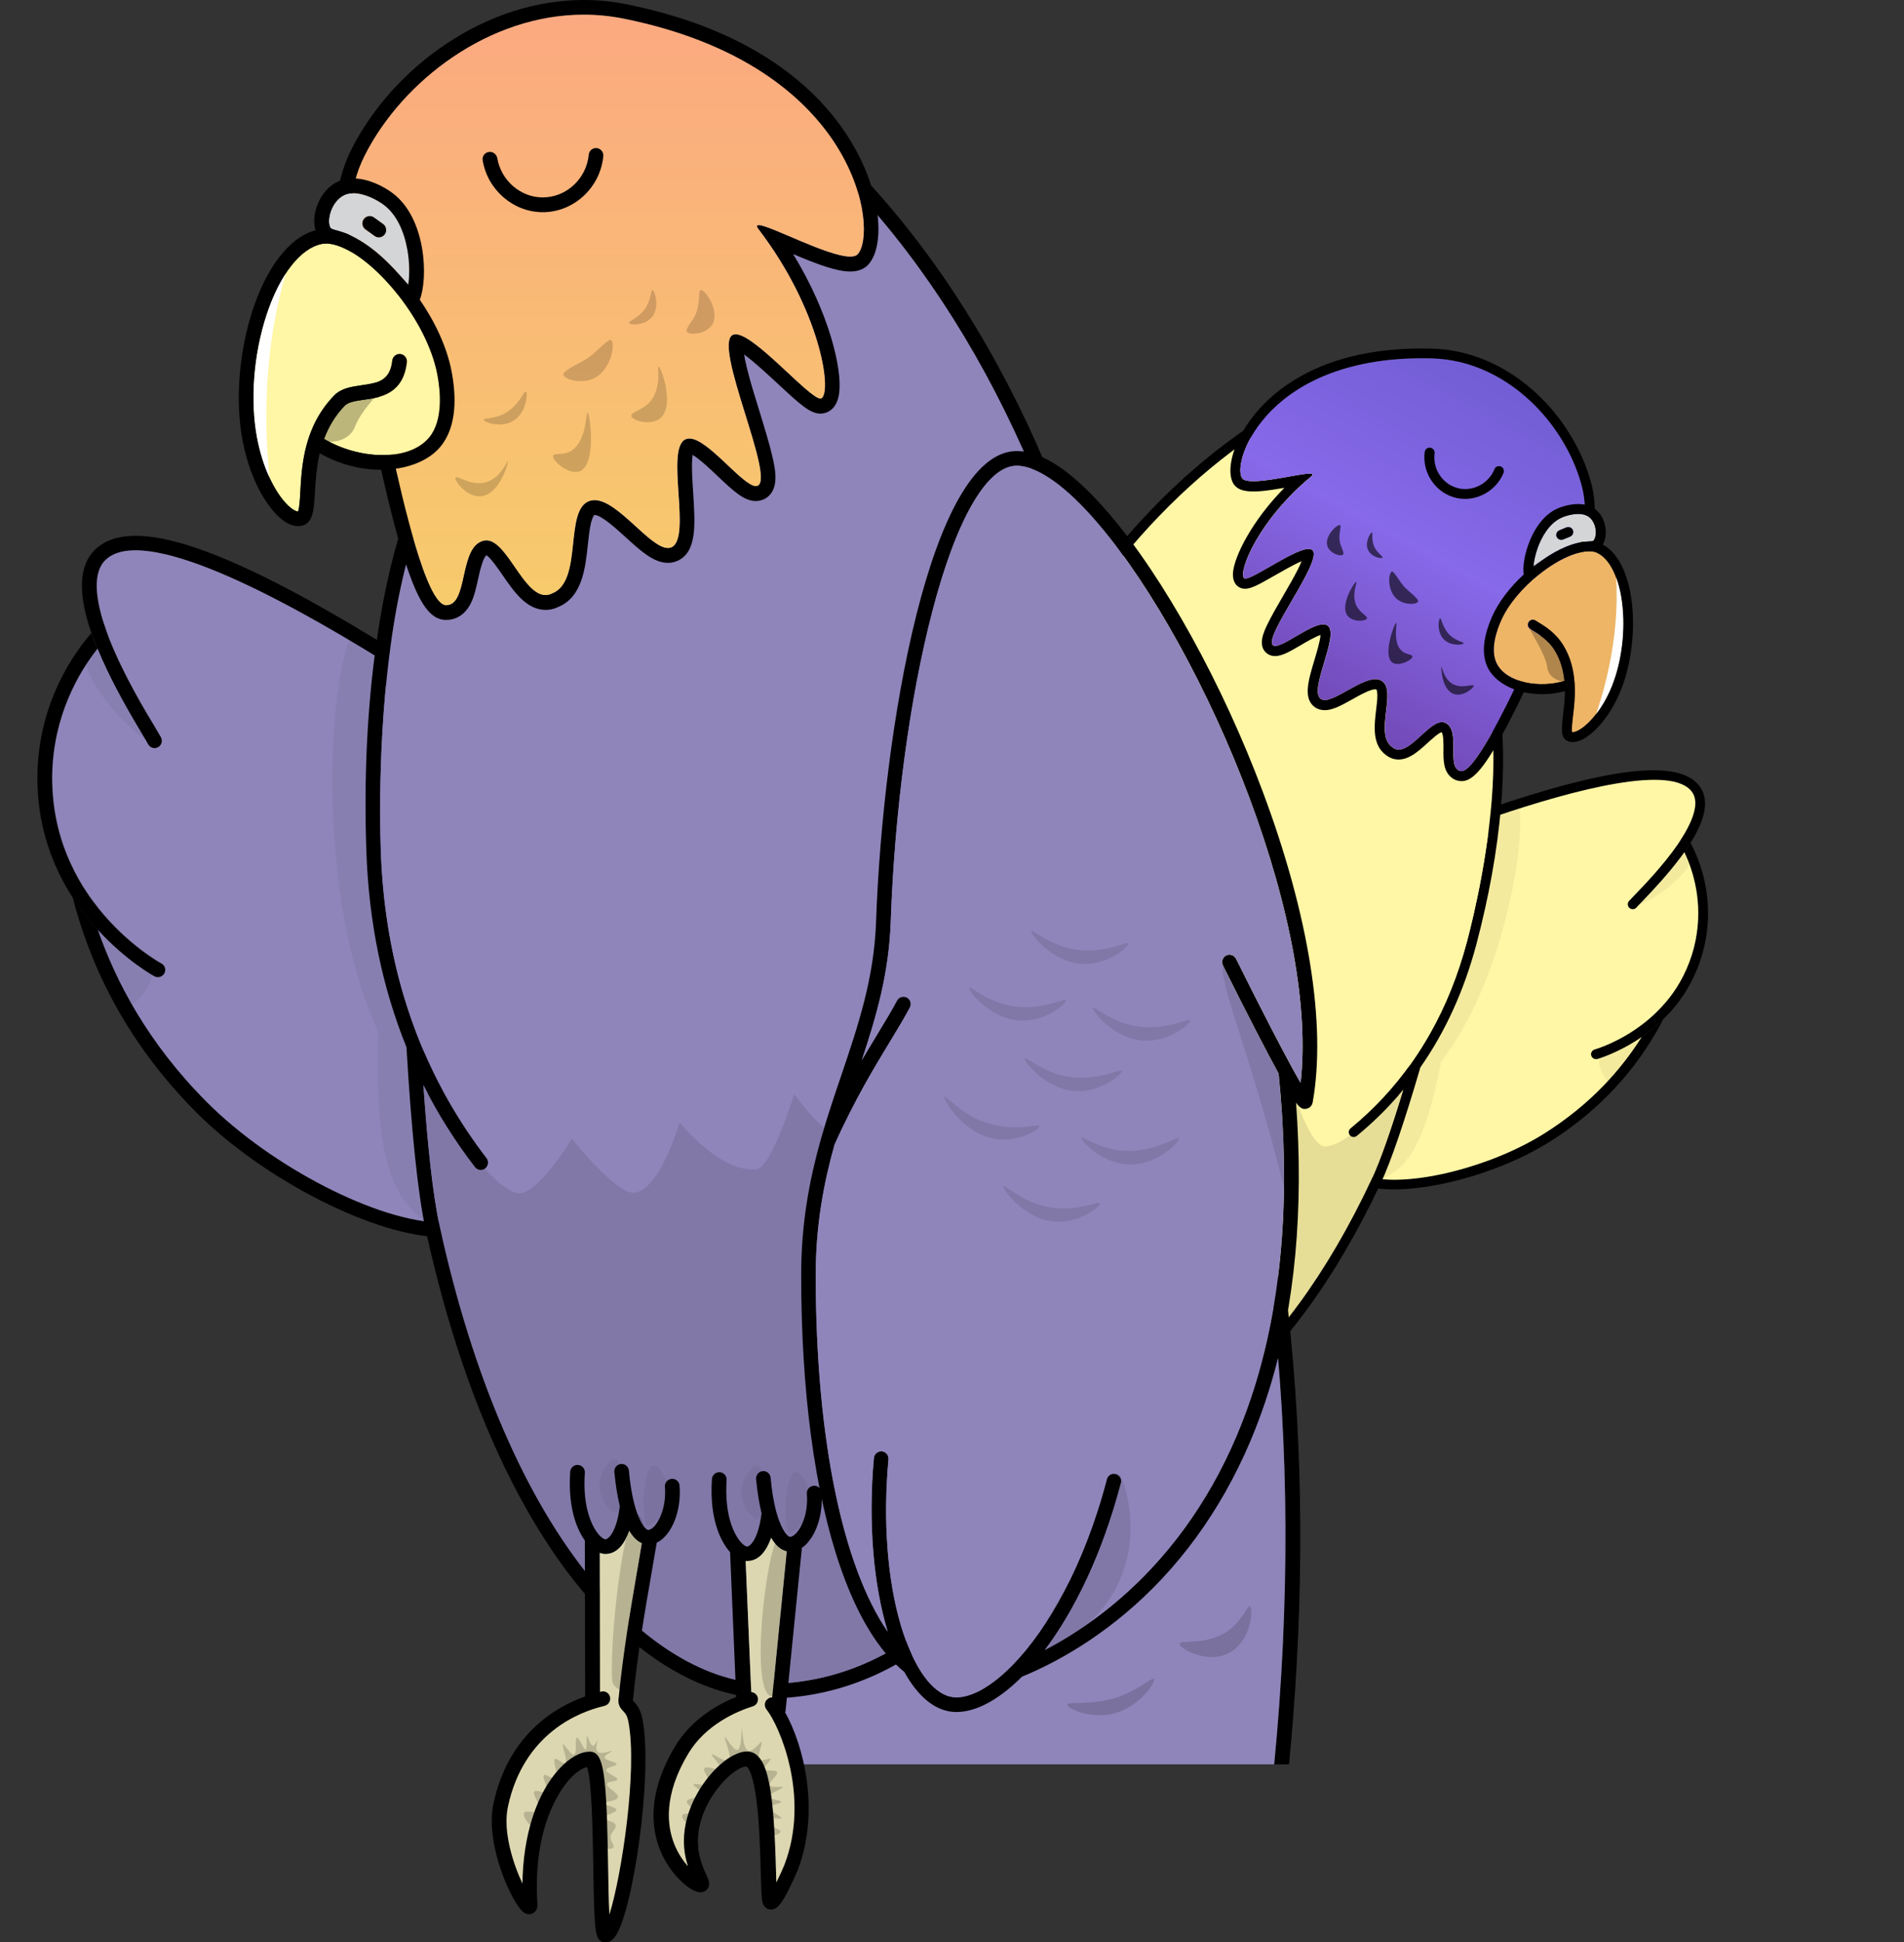<svg xmlns="http://www.w3.org/2000/svg" xml:space="preserve" version="1.0" viewBox="0 0 184.56 188.2"><rect x="0" y="0" width="184.56" height="188.2" fill="#333333" stroke="none"/><path d="M71.12 133.35c-.14.94-.27 1.88-.39 2.82l.95.22c1.34-10.44 3.69-20.53 6.93-29.62l28.43 30.8c-1.13 1.04-2.73 3.13-4.64 5.86l1.01.23c1.97-2.81 3.6-4.9 4.61-5.67l.42-.32-30.19-32.72-.27.74c-3.11 8.56-5.42 17.86-6.86 27.66z"/><path fill="#E8E8E8" d="m71.68 136.4 30.72 7.04c1.9-2.73 3.51-4.82 4.63-5.86l-28.42-30.8c-3.24 9.09-5.58 19.18-6.93 29.62z"/><path fill-rule="evenodd" d="M75.54 126.67c.17-.03.28 1.11 1.12 1.99 1.14 1.18 2.84 1.17 2.83 1.43-.01.29-2.03.93-3.28-.12-1.29-1.09-.91-3.26-.67-3.3zm7.21 7.78c1.46.87 3.06.95 3.04 1.17-.01.23-1.6.6-2.98-.06-1.68-.79-2.37-2.73-2.18-2.86.13-.09.85 1 2.12 1.75z" clip-rule="evenodd" opacity=".15"/><path d="m131.66 114.75.48.14.45.12c4.2.96 12.22-.99 17.57-4.34 5.91-3.7 9.17-8.26 11.06-11.89-.69.67-1.4 1.24-2.09 1.71-1.93 3.06-4.88 6.48-9.48 9.37-5.13 3.21-12.76 5.11-16.75 4.24l11.85-34.91c7.82-2.66 17.42-5.19 19.28-2.37.65.98.08 2.52-.73 3.92-.18.31-.37.61-.56.9-.05.08-.11.16-.16.24-1.39 2.02-3.27 3.96-4.18 4.9-.24.25-.41.43-.51.54-.18.2-.16.5.04.68.2.17.5.16.68-.04.08-.1.26-.28.48-.51 1.22-1.26 2.56-2.72 3.68-4.2.17-.22.32-.43.48-.65l.61-.91c1.28-2.03 1.9-3.98.97-5.38-1.83-2.77-8.39-2.11-20.62 2.07l-.23.08-12.32 36.29z"/><path d="M154.23 102.28c.05.18.19.31.36.34.07.02.15.02.23 0 .04-.01 2.04-.57 4.3-2.13.69-.47 1.4-1.04 2.09-1.71 1.5-1.45 2.88-3.4 3.69-5.97 1.53-4.89.1-9.03-1.03-11.14-.19.3-.39.61-.61.91.12.24.23.51.35.79.85 2.12 1.55 5.41.38 9.15-.31.97-.7 1.84-1.15 2.63-.41.72-.87 1.36-1.36 1.94-.34.41-.7.78-1.06 1.12-.33.31-.67.6-1 .87-2.43 1.93-4.81 2.6-4.85 2.61-.26.07-.41.34-.34.59z"/><path fill="#FFF6A6" d="M132.9 114.1c3.99.88 11.61-1.02 16.75-4.24 4.6-2.88 7.54-6.3 9.48-9.37-2.27 1.56-4.26 2.12-4.3 2.13-.08.02-.16.02-.23 0-.17-.04-.31-.17-.36-.34-.07-.25.08-.52.34-.59.04-.01 2.42-.68 4.85-2.61.33-.26.67-.55 1-.87.36-.34.71-.72 1.06-1.12.49-.58.95-1.22 1.36-1.94.45-.79.84-1.66 1.15-2.63 1.17-3.75.47-7.03-.38-9.15-.12-.28-.23-.55-.35-.79-.15.22-.31.43-.48.65-1.12 1.48-2.46 2.93-3.68 4.2-.22.23-.4.41-.48.51-.18.2-.48.22-.68.04-.2-.17-.22-.48-.04-.68.1-.11.27-.29.51-.54.9-.93 2.78-2.88 4.18-4.9.05-.08.11-.16.16-.24l.56-.9c.81-1.4 1.38-2.95.73-3.92-1.86-2.82-11.46-.29-19.28 2.37L132.9 114.1z"/><path fill-rule="evenodd" d="M143.31 79.14c1.92-1.19 3.68-1.81 3.87-1.18.86 2.9-1.32 16.95-7.47 24.89-1.61 8.09-3.31 10.59-6.2 11.52-.55.18-1.18-.18-1.75-.55-5.93-3.83-1.12-26.8 11.55-34.68zm20.58 3.53c.23.77-.35 1.76-1.85 3.04-1.26 1.08-3.98 2.71-3.82 1.74 1.1-1.11 3.79-4.37 4.77-5.67.27-.35.78.5.9.89zm-4.11 17.24c-.41 2.06-2.52 3.37-3.79 5.05-.71-.77-1.25-1.93-.93-3.04 1.76-.87 2.69-1.68 4.72-2.01z" clip-rule="evenodd" opacity=".05"/><path fill="none" d="m151.245 86.503 6.483-28.286 26.824 6.148-6.483 28.286z"/><path d="M95.65 74.26c6.59-15.7 16.73-28.08 28.56-34.86 1.38-.79 3.33-.6 5.5.52 3.36 1.74 6.89 5.45 9.68 10.17 2.32 3.92 5.26 10.46 6.09 19.33 0 .04.01.08.01.13.2 1.76.35 4.62 0 8.68-.36 4.19-1.16 8.66-2.38 13.27-1.19 4.48-3.01 8.47-5.43 11.93-1.53 5.23-2.87 9.18-3.86 11.26-4.38 9.3-9.67 16.48-15.29 20.76-4.73 3.61-9.56 5.06-13.63 4.13-.11-.03-.22-.05-.33-.08-8.46-2.24-14.04-10.36-15.7-22.87-.81-6.13-.64-13.21.51-20.47 1.16-7.32 3.33-14.9 6.27-21.9zm-5.32 22.07c-1.14 7.17-1.31 14.15-.51 20.19 1.61 12.1 6.93 19.94 14.99 22.07 3.85 1.01 8.51-.36 13.13-3.88 5.5-4.19 10.69-11.25 15-20.41.86-1.83 1.94-4.94 3.08-8.7-1.35 1.62-2.85 3.12-4.5 4.47-.12.1-.27.13-.41.1-.1-.02-.19-.08-.26-.16-.17-.21-.14-.51.07-.68 2.24-1.84 4.21-3.95 5.88-6.31.65-.92 1.26-1.88 1.82-2.87 1.52-2.69 2.71-5.65 3.57-8.88.64-2.4 2.35-9.46 2.55-16.36.05-1.79 0-3.57-.2-5.26 0-.05 0-.09-.01-.13l-.03-.24c-.84-8.57-3.68-14.88-5.93-18.68-2.71-4.57-6.1-8.15-9.3-9.81-.71-.37-1.38-.62-2-.77-1.02-.23-1.9-.16-2.58.22-11.64 6.68-21.64 18.9-28.15 34.4-2.91 6.92-5.06 14.42-6.21 21.69z"/><path fill="#FFF6A6" d="M90.33 96.33c-1.14 7.17-1.31 14.15-.51 20.19 1.61 12.1 6.93 19.94 14.99 22.07 3.85 1.01 8.51-.36 13.13-3.88 5.5-4.19 10.69-11.25 15-20.41.86-1.83 1.94-4.94 3.08-8.7-1.35 1.62-2.85 3.12-4.5 4.47-.12.1-.27.13-.41.1-.1-.02-.19-.08-.26-.16-.17-.21-.14-.51.07-.68 2.24-1.84 4.21-3.95 5.88-6.31.65-.92 1.26-1.88 1.82-2.87 1.52-2.69 2.71-5.65 3.57-8.88.64-2.4 2.35-9.46 2.55-16.36.05-1.79 0-3.57-.2-5.26-.01-.09-.02-.17-.03-.26v-.11c-.84-8.57-3.68-14.88-5.93-18.68-2.71-4.57-6.1-8.15-9.3-9.81-.71-.37-1.38-.62-2-.77-1.02-.23-1.9-.16-2.58.22-11.64 6.68-21.64 18.9-28.15 34.4-2.92 6.92-5.07 14.42-6.22 21.69z"/><path fill-rule="evenodd" d="M136.95 104.06c-.35-.09-5.4 6.74-8.41 7.04-1.36.14-2.8-4.27-2.8-4.27s-3.72 2.97-4.83 2.51c-1.59-.67-1.82-5.13-1.82-5.13s-3.38 2.68-5.63 1.85c-.91-.33-1.3-5.33-1.3-5.33s-3.51 3.19-5.22 2.11-1.79-14.68-5.34-4.21c-6.8 20.05-8.42 32.04-3.84 36.7 4.18 4.24 10.49 4.18 13.35 3.69 18.95-7.51 26.19-34.87 25.84-34.96z" clip-rule="evenodd" opacity=".1"/><path d="M86.61 74.62c4.14-6.26 9.45-12.18 13.86-15.44 2.9-2.14 5.2-3.04 6.85-2.66.02.01.05.01.07.02 5.41 1.38 4.47 19.55 2.06 32.02-.7 3.66-.37 6.89-.02 10.31.15 1.43.3 2.88.37 4.39v.07c.13 2.68.03 5.55-.72 8.84-1.7 7.43-4.05 13.66-6.78 18.03-1.79 2.87-3.7 4.8-5.62 5.74-1.08 1.2-2.23 1.87-3.35 1.85-.19 0-.39-.03-.58-.07-1.25-.29-2.53-1.41-3.66-3.2-2.33-1.65-5.22-4.35-7.53-8.3-2.34-4.01-3.72-8.61-4.1-13.69-.42-5.66.41-11.9 2.48-18.59-.37.31-.54.32-.74.24-.2-.08-.32-.28-.31-.5.24-5.14 2.98-11.91 7.72-19.06zm-6.67 17.97c.19-.2.42-.45.71-.77 1.18-1.32 2.94-3.4 5.23-6.17.17-.2.47-.23.68-.07.2.17.23.47.06.68-2.23 2.7-3.96 4.74-5.14 6.08-2.47 7.29-3.5 14.06-3.05 20.12.36 4.93 1.7 9.4 3.97 13.28 1.83 3.13 3.95 5.33 5.62 6.74-1.33-2.96-2.28-7-2.43-11.76-.01-.26.2-.49.47-.5.27-.01.49.2.49.47.19 5.88 1.62 10.44 3.3 13.2.56.91 1.14 1.62 1.71 2.11.48.42.96.69 1.41.79.13.03.26.05.38.05.32.01.65-.08 1-.24.57-.27 1.17-.77 1.77-1.46.5-.57.99-1.28 1.46-2.1 1.54-2.72 2.69-6.41 3.23-10.41.04-.26.28-.45.54-.41.26.04.45.28.41.54-.58 4.28-1.85 8.13-3.42 10.86 3.81-3.48 7.42-11.22 9.81-21.66.73-3.18.83-5.98.7-8.6-.64-3.16-1.41-5.47-2.03-7.32-.31-.93-.58-1.73-.79-2.51-.07-.26.08-.52.34-.59.26-.07.52.08.59.34.2.75.47 1.54.77 2.46.19.57.4 1.19.61 1.85-.29-3-.47-5.92.17-9.22 1.36-7.08 2.05-14.49 1.88-20.34-.18-6.24-1.36-10.09-3.23-10.57-.02 0-.03-.01-.05-.01-1.32-.3-3.47.58-6.06 2.5-4.33 3.2-9.55 9.02-13.63 15.2-4.31 6.49-6.93 12.63-7.48 17.44z"/><path fill="#FFF6A6" d="M79.94 92.59c.19-.2.42-.45.71-.77 1.18-1.32 2.94-3.4 5.23-6.17.17-.2.47-.23.68-.07.2.17.23.47.06.68-2.23 2.7-3.96 4.74-5.14 6.08-2.47 7.29-3.5 14.06-3.05 20.12.36 4.93 1.7 9.4 3.97 13.28 1.83 3.13 3.95 5.33 5.62 6.74-1.33-2.96-2.28-7-2.43-11.76-.01-.26.2-.49.47-.5.27-.01.49.2.49.47.19 5.88 1.62 10.44 3.3 13.2.56.91 1.14 1.62 1.71 2.11.48.42.96.69 1.41.79.13.03.26.05.38.05.32.01.65-.08 1-.24.57-.27 1.17-.77 1.77-1.46.5-.57.99-1.28 1.46-2.1 1.54-2.72 2.69-6.41 3.23-10.41.04-.26.28-.45.54-.41.26.04.45.28.41.54-.58 4.28-1.85 8.13-3.42 10.86 3.81-3.48 7.42-11.22 9.81-21.66.73-3.18.83-5.98.7-8.6-.64-3.16-1.41-5.47-2.03-7.32-.31-.93-.58-1.73-.79-2.51-.07-.26.08-.52.34-.59.26-.07.52.08.59.34.2.75.47 1.54.77 2.46.19.57.4 1.19.61 1.85-.29-3-.47-5.92.17-9.22 1.36-7.08 2.05-14.49 1.88-20.34-.18-6.24-1.36-10.09-3.23-10.57-.02 0-.03-.01-.05-.01-1.32-.3-3.47.58-6.06 2.5-4.33 3.2-9.55 9.02-13.63 15.2-4.31 6.49-6.93 12.63-7.48 17.44z"/><path fill-rule="evenodd" d="M89.42 133.67c-8.54-5.49-4.41-12.67-3.63-13.45.52 4.43 3.2 12.66 3.63 13.45zM80.9 92.69c2.26-3.22 5.02-7.81 5.68-6.87.66.94-2.68 4.91-7.35 14.19-.91.55.56-3.66 1.67-7.32zm10.83-1.28c1.42-.02 2.58-.68 2.6-.55.03.18-1.55 1.49-3.32 1.39-1.92-.11-3.17-1.83-3.08-2.02.09-.18 1.56 1.22 3.8 1.18zm4.35-3.14c-1.92-.11-3.17-1.83-3.08-2.02.09-.19 1.56 1.22 3.79 1.18 1.42-.02 2.58-.68 2.6-.55.03.17-1.55 1.48-3.31 1.39zm3.14 4.52c-1.92-.11-3.17-1.83-3.08-2.02.09-.19 1.56 1.22 3.79 1.18 1.42-.02 2.58-.68 2.6-.55.04.18-1.54 1.49-3.31 1.39zm-8.66 6.77c1.4.15 2.58-.38 2.59-.24.02.18-1.63 1.31-3.35 1.01-1.88-.33-3-2.22-2.89-2.41.1-.18 1.46 1.41 3.65 1.64zm.45 3.65c.09-.19 1.6 1.13 3.84.99 1.43-.09 2.57-.8 2.6-.67.03.17-1.52 1.55-3.3 1.54-1.93-.01-3.23-1.66-3.14-1.86zm5.02-4.02c.08-.2 1.69.91 3.95.49 1.43-.27 2.54-1.11 2.58-.98.05.17-1.43 1.71-3.22 1.92-1.97.23-3.39-1.23-3.31-1.43zm1.92-4.11c.03.18-1.55 1.49-3.32 1.39-1.92-.11-3.17-1.83-3.08-2.02.09-.19 1.56 1.22 3.79 1.18 1.43-.03 2.59-.68 2.61-.55z" clip-rule="evenodd" opacity=".1"/><path d="M120.46 41.83c1.45-2.53 6.15-8.37 18.33-8.05.94.02 1.89.14 2.82.36 3.04.7 5.89 2.39 8.24 4.89 2.14 2.29 3.72 5.12 4.44 7.98 1.1 4.37-1.13 8.91-4.22 15.19-.61 1.24-1.24 2.52-1.9 3.91-.57 1.2-1.76 3.71-2.92 5.74-1.72 3.02-2.77 4.05-3.87 3.81h-.02c-.4-.09-1.1-.4-1.34-1.47-.11-.49-.11-1.05-.1-1.6 0-.48.01-1.45-.19-1.64-.3.08-.97.7-1.34 1.03-.95.87-2.03 1.85-3.25 1.57-.27-.06-.53-.19-.76-.36-1.4-.99-1.17-2.88-.99-4.4.07-.55.13-1.07.12-1.48-.01-.41-.1-.51-.1-.51h-.01c-.43-.1-1.62.57-2.33.97-1.16.65-2.16 1.21-3.06 1-.22-.05-.42-.14-.59-.27-1.12-.85-.6-2.57 0-4.57.2-.67.55-1.82.58-2.4-.5.16-1.4.68-1.92.99-1.18.69-2.03 1.19-2.79 1.02-.21-.05-.4-.15-.56-.29-.82-.75-.23-2 .09-2.68.39-.81.95-1.79 1.55-2.82.52-.89 1.05-1.81 1.44-2.58.16-.33.28-.59.36-.79-.78.33-1.95 1.01-2.6 1.38-1.76 1.01-2.5 1.41-3.15 1.26-.23-.05-.44-.18-.59-.35-.25-.3-.35-.7-.31-1.21.14-1.55 1.8-4.96 4.98-8.19-1.73.3-3.04.47-3.91.27-.48-.11-.83-.34-1.04-.68-.59-1.03-.24-3.04.91-5.03zm-.07 4.49c.07.12.22.2.43.25 1.44.33 5.62-.82 6.31-.66.14.03.14.12-.06.28-5.07 4.2-7.05 9.17-6.49 9.83.02.02.04.03.07.04.72.16 5.14-3.14 6.37-2.85.08.02.15.05.2.1 1.04 1.02-4.76 8.38-3.84 9.21.03.03.08.05.13.06.85.19 3.76-2.33 4.95-2.06.09.02.17.06.24.11 1.17.91-1.86 6.19-.69 7.08.07.05.14.08.22.1 1.15.26 3.9-2.31 5.39-1.97.11.03.21.07.31.13 1.52.95-.78 5.19 1.04 6.44.13.1.26.17.4.2 1.43.33 3.27-2.92 4.58-2.62.05.01.1.03.14.05 1.57.71.04 4.34 1.48 4.67h.01c1.27.28 4.37-6.19 5.72-9.03 4-8.41 7.27-13.62 6.05-18.45-1.34-5.32-5.9-10.78-11.96-12.17-.85-.19-1.73-.31-2.63-.33-15.8-.41-19.39 9.95-18.37 11.59z"/><linearGradient id="a" x1="144.726" x2="126.291" y1="216.898" y2="183.15" gradientTransform="matrix(1 0 0 -1 0 252)" gradientUnits="userSpaceOnUse"><stop offset="0" style="stop-color:#715dd3"/><stop offset=".502" style="stop-color:#8769e9"/><stop offset="1" style="stop-color:#7148b5"/></linearGradient><path fill="url(#a)" d="M120.39 46.32c.07.12.22.2.44.25 1.44.33 5.62-.82 6.31-.66.14.03.14.12-.06.28-5.06 4.2-7.05 9.17-6.49 9.83.02.02.04.03.07.04.72.16 5.14-3.14 6.37-2.85.08.02.15.05.2.1 1.03 1.02-4.76 8.38-3.84 9.21.03.03.08.05.13.06.85.19 3.76-2.33 4.95-2.06.09.02.17.06.24.11 1.17.91-1.86 6.19-.69 7.08.07.05.14.08.22.1 1.15.26 3.9-2.31 5.39-1.97.11.03.21.07.31.13 1.52.95-.78 5.19 1.04 6.44.13.1.26.17.4.2 1.43.33 3.27-2.92 4.58-2.62.05.01.1.03.14.05 1.57.71.04 4.34 1.48 4.67h.01c1.27.28 4.37-6.19 5.72-9.03 4-8.41 7.27-13.62 6.05-18.45-1.34-5.32-5.9-10.78-11.96-12.17-.85-.19-1.73-.31-2.63-.33-15.81-.41-19.4 9.95-18.38 11.59z"/><path fill-rule="evenodd" d="M130.19 53.73c.14-.16-.23-.79-.31-1.17-.17-.83.19-1.59.02-1.67-.27-.13-1.6 1.11-1.21 2.08.26.67 1.28 1 1.5.76zm.47 5.98c.52.59 1.75.5 1.84.21.07-.22-.67-.55-.99-1.17-.56-1.08.07-2.33-.04-2.37-.15-.05-1.68 2.34-.81 3.33zm3.35-5.68c.06-.11-.53-.45-.81-1.07-.29-.67-.11-1.34-.21-1.36-.14-.03-.76.99-.35 1.75.35.65 1.29.82 1.37.68zm1.44 4.05c.72.57 1.89.52 2.01.2.09-.24-1.07-1.12-1.27-1.34-.56-.6-1.06-1.61-1.27-1.55-.36.1-.48 1.9.53 2.69zm-.11 2.28c-.16-.03-1.36 3.18-.36 3.85.64.42 1.97-.29 1.93-.61-.03-.19-.62-.18-.99-.49-.98-.8-.45-2.72-.58-2.75zm4.67 1.65c.7.64 1.85.47 1.87.32.02-.11-.69-.21-1.26-.71-.79-.7-.89-1.73-1.03-1.7-.15.03-.36 1.37.42 2.09zm-.28 2.61c-.07.02.02 2.28 1.24 2.64.89.27 1.95-.64 1.87-.83-.07-.17-1.15.34-2.02-.15-.89-.5-1.03-1.68-1.09-1.66z" clip-rule="evenodd" opacity=".6"/><path fill="#D4D5D7" d="M149.09 52.97c.31-.81 1.01-2.25 2.28-2.81.54-.24 1.42-.46 2.12-.3.29.07.53.2.71.39.32.34.51.9.48 1.45-.02.36-.13.61-.23.69-.05.04-.09.06-.29.07-.05 0-.1.01-.17.01-.27.01-.6.03-1 .12-1.7.4-3.06 1.36-4.05 2.07-.1.07-.2.14-.31.22v-.01c.05-.48.18-1.15.46-1.9zm3.37-1.61c-.1-.25-.38-.36-.63-.26l-.68.28c-.24.1-.36.38-.26.63.06.15.19.25.34.28.09.02.2.02.29-.02l.68-.28c.25-.1.36-.38.26-.63z"/><path fill="#EEB566" d="M145.09 64.32c.96 1.86 4.15 2.39 6.55 1.67-.09-.99-.35-2-.94-2.95-.63-1.03-1.54-1.58-2.27-2.02l-.11-.07c-.23-.14-.3-.43-.16-.66.14-.23.43-.3.66-.16l.11.07c.78.47 1.84 1.12 2.59 2.34.73 1.2 1.02 2.47 1.09 3.66.02.06.02.13.01.19.05 1.12-.07 2.17-.17 3.01-.07.59-.15 1.33-.08 1.55.07.01.19 0 .36-.06.9-.33 2.32-1.73 3.33-4.01 1.01-2.31 1.46-5.32 1.2-8.06-.26-2.71-1.19-4.68-2.49-5.26-.08-.04-.17-.07-.27-.09-.1-.02-.2-.04-.32-.04-.51-.03-1.14.09-1.86.36-.98.38-2.11 1.05-3.18 1.9-1.52 1.22-2.94 2.82-3.67 4.49-.42.99-1.05 2.84-.38 4.14z"/><path fill-rule="evenodd" d="M147.7 55.67c-1.28 1.18-2.42 2.6-3.09 4.12-.61 1.4-1.18 3.39-.37 4.96.53 1.02 1.68 1.84 3.17 2.25 1.36.37 2.86.36 4.28-.03 0 .83-.1 1.62-.18 2.31v.01c-.15 1.32-.25 2.19.43 2.51.06.03.14.06.22.08.22.05.53.05.92-.09 1.12-.41 2.75-1.97 3.87-4.52 2.17-4.93 1.76-12.71-1.59-14.5.5-.83.36-2.34-.46-3.19-.34-.36-.76-.56-1.19-.66-1.02-.23-2.15.1-2.73.35-2.52 1.12-3.51 4.95-3.28 6.4zm6.51-5.42c.32.34.51.9.48 1.45-.02.36-.13.61-.23.69-.05.04-.09.06-.29.07-.05 0-.1.01-.17.01-.27.01-.6.03-1 .12-1.7.4-3.06 1.36-4.05 2.07-.03.02-.06.04-.08.06-.07.05-.15.1-.22.16v-.01c.04-.48.17-1.15.45-1.9.31-.81 1.01-2.25 2.28-2.81.54-.24 1.42-.46 2.12-.3.3.06.53.19.71.39zm-2.57 15.73c-2.4.72-5.59.2-6.55-1.67-.67-1.3-.04-3.15.4-4.14.73-1.67 2.15-3.27 3.67-4.49h.01c1.07-.86 2.19-1.53 3.18-1.9.71-.27 1.35-.4 1.86-.36.11.01.22.02.32.04s.19.05.27.09c1.29.58 2.22 2.55 2.49 5.26.27 2.74-.18 5.76-1.2 8.06-1 2.28-2.43 3.67-3.33 4.01-.17.06-.29.07-.36.06-.08-.22.01-.96.08-1.55v-.01c.1-.84.22-1.88.16-3 .01-.06.01-.13-.01-.19-.08-1.2-.36-2.47-1.09-3.66-.75-1.23-1.81-1.87-2.59-2.34l-.11-.07c-.23-.14-.52-.07-.66.16s-.07.52.16.66l.11.07c.73.44 1.64 1 2.27 2.02.56.96.83 1.97.92 2.95zm-.41-13.68c-.14-.03-.27-.14-.34-.28-.1-.24.01-.53.26-.63l.68-.28c.25-.1.53.01.63.26.1.24-.01.52-.26.63l-.68.28c-.09.03-.2.04-.29.02z" clip-rule="evenodd"/><path fill="#FFF" d="M156.66 56.01v-.03c.29.8.51 1.76.61 2.84.27 2.74-.18 5.76-1.2 8.06-.4.91-.87 1.68-1.34 2.29.54-1.65 2.3-7 1.93-13.16z"/><path d="M149.98 64.67c-.16-1.25-1.44-3.11-1.71-3.77.02.02.04.03.06.04l.11.07c.73.44 1.64 1 2.27 2.02.58.95.84 1.96.94 2.95-.06.02-.13.04-.19.05-.55-.07-1.37-.48-1.48-1.36z" opacity=".26"/><path d="M145.44 45.19c.01 0 .03.01.04.01.24.1.36.38.26.63-.74 1.8-2.71 2.84-4.57 2.42-1.99-.45-3.34-2.41-3.07-4.46.04-.26.28-.45.54-.41.26.04.45.28.42.54-.21 1.57.82 3.06 2.33 3.4 1.42.32 2.91-.48 3.47-1.85.08-.24.34-.35.58-.28zM103.72 140.2l1.34-10.67c-.11-.11-.2-.24-.29-.4-.49-.86-.55-2.2-.17-3.41.08-.25.35-.4.6-.31.25.08.39.35.31.6-.2.63-.24 1.24-.18 1.74.04.37.14.69.27.91.11.19.24.32.36.34.02.01.07 0 .13-.03.03-.01.06-.03.1-.06.17-.12.42-.36.72-.83.09-.14.18-.3.28-.49.03-.06.07-.13.1-.19.24-.48.5-1.1.77-1.9.08-.25.35-.39.61-.31.25.08.39.35.31.61-.27.81-.55 1.5-.85 2.09-.02.16-.03.3-.03.44-.02.41 0 .73.03.99.1.64.33.88.44.9.04 0 .1-.01.17-.03.3-.11.85-.54 1.32-1.44.32-.6.61-1.41.78-2.48.04-.26.29-.44.55-.4.26.04.44.29.4.55-.46 2.87-1.68 4.02-2.23 4.39l-2.51 9.14c1.11.77 2.54 2.1 3.18 4.05.63 1.91.72 3.64.26 5.13-.44 1.44-1.28 2.36-1.92 2.88-.62.51-1.73 1.15-2.26.85-.14-.08-.24-.21-.27-.37-.06-.29.11-.51.34-.81.29-.38.79-1.02 1.01-1.98.4-1.73-.29-3.53-1-4.55-.42-.6-.82-.91-1.02-.93 0 0-.45.09-1.22 2.23-.48 1.36-.92 3.04-1.24 4.27-.29 1.11-.43 1.66-.55 1.91-.15.31-.42.38-.62.35-.01 0-.03-.01-.04-.01-.36-.08-.57-.48-.84-1.56-.15-.62-.27-1.24-.28-1.32-.6-4.18 1.48-8.1 3.12-9.89.01.01.02 0 .02 0zm-2.17 9.77c.03.23.14.76.26 1.25.06-.23.12-.47.19-.72 1.28-4.93 2.17-7.39 3.51-7.21.73.1 1.37.88 1.69 1.34.82 1.18 1.61 3.28 1.14 5.31-.14.62-.38 1.14-.62 1.54.38-.27.81-.66 1.18-1.19.74-1.07 1.42-2.97.43-5.98-.69-2.08-2.45-3.38-3.44-3.96-.23-.13-.3-.43-.17-.66.1-.17.29-.26.48-.23l2.27-8.28c-.04 0-.07-.01-.11-.02h-.01c-.78-.19-1.08-1.01-1.18-1.83-.4.42-.8.64-1.2.63l-1.2 9.52c.11.02.2.08.28.17.17.21.13.51-.08.68-1.1.88-4.09 4.96-3.42 9.64zM114.42 131.32c-.18-.14-.33-.33-.47-.56-.49-.86-.55-2.2-.17-3.41.08-.25.35-.4.6-.31.25.08.39.35.31.6-.22.68-.24 1.34-.16 1.86.05.32.14.59.25.79.11.19.24.32.36.35.04.01.14-.02.29-.13.08-.06.17-.14.27-.25.17-.19.36-.46.58-.84.03-.06.06-.11.1-.18.03-.06.07-.13.1-.19.24-.48.5-1.11.77-1.9.08-.25.36-.39.61-.31.25.08.39.36.31.61-.27.81-.55 1.51-.85 2.09-.01.05-.01.1-.01.15-.03.39-.04.72-.02.99.06.87.34 1.17.47 1.2.08.01.24-.04.43-.17.33-.22.78-.68 1.16-1.48.28-.58.53-1.33.69-2.3.04-.26.29-.44.55-.4.26.04.44.29.4.55-.39 2.43-1.33 3.62-1.94 4.16l-2.29 9.93c1.76 1.11 4.36 3.55 4.3 8.17-.04 2.72-2.66 6.1-3.5 6.48-.33.15-.56-.02-.62-.07-.1-.09-.26-.3-.15-.67 1.46-4.93.15-7.72-.28-8.46-.32-.55-.65-.85-.9-.98-.5.74-1.35 4.21-1.88 6.34-.28 1.14-.55 2.22-.77 3-.28.99-.49 1.7-1.08 1.56-.15-.03-.36-.14-.52-.45-.84-1.67-.11-10.93 1.39-14.31.28-.64.62-.87.83-1 .02-.01.04-.03.06-.04.38-3.04.53-5.71.67-8.29.03-.71.07-1.41.11-2.13zm.84 2.16c-.14 2.61-.29 5.31-.68 8.39-.05.4-.31.57-.48.69-.15.1-.31.21-.49.6-1.29 2.92-1.82 9.94-1.6 12.56.23-.82.52-1.98.76-2.99 1.45-5.87 1.93-7.32 2.86-7.1.6.14 1.19.67 1.67 1.49 1.13 1.92 1.38 4.8.71 7.89.88-1.11 2.03-3.02 2.05-4.69.06-4.93-3.22-7.09-4.63-7.79-.05-.03-.09-.04-.1-.06-.23-.13-.31-.43-.17-.66.13-.23.42-.31.65-.17.01 0 .03.01.05.02l2.04-8.85c-.13.02-.26.02-.38-.01h-.01c-.78-.19-1.08-1.01-1.18-1.83-.33.35-.66.55-.98.61-.02.65-.05 1.28-.09 1.9z"/><path fill="#DCD7B0" d="M116.35 130.97c.1.82.4 1.64 1.18 1.83h.01c.12.03.24.03.38.01l-2.04 8.85c-.02-.01-.04-.02-.05-.02-.23-.13-.52-.06-.65.17-.14.23-.05.52.17.66.02.01.05.03.1.06 1.41.7 4.69 2.86 4.63 7.79-.02 1.67-1.17 3.58-2.05 4.69.66-3.09.42-5.96-.71-7.89-.48-.82-1.08-1.35-1.67-1.49-.93-.21-1.42 1.23-2.86 7.1-.25 1.01-.53 2.17-.76 2.99-.22-2.62.31-9.64 1.6-12.56.17-.39.33-.49.49-.6.17-.11.43-.28.48-.69.39-3.09.54-5.78.68-8.39.03-.62.07-1.26.11-1.9.31-.06.64-.26.96-.61zM104.97 140.34c.21-.17.24-.47.08-.67-.07-.09-.17-.15-.28-.17l1.2-9.52c.4.01.8-.21 1.2-.63.1.82.4 1.64 1.18 1.83h.01c.04.01.07.01.11.02l-2.27 8.28c-.19-.03-.38.06-.48.23-.13.23-.06.52.17.66.99.58 2.76 1.88 3.44 3.96.99 3.01.31 4.92-.43 5.98-.37.53-.8.92-1.18 1.19.24-.4.48-.92.62-1.54.47-2.03-.32-4.13-1.14-5.31-.32-.46-.96-1.24-1.69-1.34-1.34-.18-2.23 2.28-3.51 7.21-.06.24-.13.49-.19.72-.12-.49-.23-1.03-.26-1.25-.67-4.7 2.32-8.78 3.42-9.65z"/><path fill-rule="evenodd" d="M109.06 124.95c.35-.02.76.81.73 1.55-.04 1.16-1.16 1.99-1.5 1.82-.54-.27.12-3.33.77-3.37zm-3.4.45c2.07-2.46.94 3.13.47 3.31-.22.08-.66-.51-.86-.99-.44-1.08.2-2.1.39-2.32zm12.59 1.21c.35-.02.76.81.73 1.55-.04 1.16-1.16 1.99-1.5 1.82-.55-.26.11-3.33.77-3.37zm-2.94 3.76c-.22.08-.66-.51-.86-.99-.45-1.09.2-2.1.38-2.32 2.08-2.46.95 3.14.48 3.31z" clip-rule="evenodd" opacity=".05"/><path fill-rule="evenodd" d="M103.65 145.12c.14-.19-.42-.77-.27-.95.13-.16.72.16.84 0s-.3-.66-.22-.74c.08-.07.49.32.69.21.09-.05.11-.18.11-.27.02-.3-.05-.86.01-.89.08-.03.38.77.71.76.42-.02.7-1.32.74-1.31.04.01-.31 1.28-.03 1.42.25.13.91-.67.98-.61.08.06-.79 1.12-.57 1.4.19.23 1.11-.22 1.16-.13.05.1-.85.61-.78.81.07.18.94-.04 1.04.19.1.22-.61.66-.51.92.1.26.95.15.97.27.02.12-.71.29-.71.53 0 .25.88.38.89.65 0 .24-.7.4-.68.58.02.18.7.15.75.37.04.19-.4.57-.7.48-.27-.08-.46-.86-.59-2.15-.02-.22-.08-.62-.22-.99-.18-.49-.46-.64-.63-1.13-.14-.4-.14-.72-.43-.93-.09-.07-.27-.14-.5-.16-.29-.03-.48.02-.62.1-.22.13-.27.31-.42.54-.18.29-.38.37-.55.66-.18.3-.25.62-.29.82-.06.28-.13.52-.18.79-.08.39-.14.71-.3 1.11-.22.53-.44.78-.62.79-.24.02-.5-.24-.46-.35.03-.09.3-.07.49-.18.17-.11.34-.3.29-.42-.07-.19-.62-.15-.64-.24-.01-.12.84-.25.85-.5.01-.22-.64-.43-.62-.54.03-.12.8.03.87-.15.08-.2-.8-.71-.75-.81.07-.09.76.23.9.05zm1.08-5.67c.3-2.09.78-7.33.93-10 .39-.35.9-.4 1.04-.34.63.9-.38 10.71-1.97 10.34zm10.54 1.27c-.15.53-.85.61-.89.44-.31-1.47.79-10.05 1.04-10.54 1.86-3.75.79 6.83-.15 10.1zm-1.2 6.7c-.01-.19-.6-.28-.59-.43.01-.17.82-.23.84-.45.02-.19-.6-.39-.57-.52.03-.14.78-.04.85-.25.06-.18-.4-.49-.37-.53.03-.04.66.44.93.26.22-.15.12-.7.16-.7.03 0 .07.36.21.39.18.04.45-.55.51-.52.07.03-.21.8-.1.86.12.06.6-.69.73-.62.14.07-.25 1-.06 1.12.18.11.77-.56.85-.49.09.07-.59 1.02-.42 1.18.12.12.6-.25.72-.13.16.16-.51.99-.32 1.2.14.16.69-.15.79-.01.12.16-.52.76-.38 1 .12.19.65 0 .75.17.13.23-.69.82-.56 1.15.12.28.82.12.9.35.1.27-.71.97-1.07.79-.23-.11-.16-.6-.24-1.33-.05-.49-.14-.95-.25-1.29-.15-.45-.37-.68-.48-1.14-.08-.32-.12-.65-.31-1.01-.12-.23-.27-.43-.51-.56-.18-.1-.43-.17-.67-.1-.28.08-.44.33-.58.61-.28.56-.46 1.29-.48 1.46-.05.39-.07.76-.12 1.15-.04.35-.21.96-.34 1.5-.1.38-.22.83-.57.95-.24.09-.56.01-.61-.14-.05-.16.29-.32.34-.61.06-.33-.27-.61-.16-.82.14-.27.81-.14.86-.3.05-.18-.73-.51-.68-.7.05-.18.82-.12.85-.25.02-.13-.76-.31-.76-.57.01-.26.92-.43.91-.67z" clip-rule="evenodd" opacity=".17"/><path d="M125.32 166.75c-.11 1.4-.24 2.81-.37 4.21h-1.44c1.51-15.53 1.46-30.89-.2-45.1l-51.09 35.1c1.28 1.87 2.9 5.43 4.74 10h-1.54c-1.91-4.72-3.57-8.27-4.76-9.71l-.5-.6 54.26-37.29.14 1.16c1.68 13.38 1.93 27.59.76 42.23z"/><path fill="#8F85BA" d="M123.51 170.96H76.96c-1.84-4.57-3.46-8.13-4.74-10l51.09-35.1c1.66 14.21 1.71 29.57.2 45.1z"/><path fill-rule="evenodd" d="M121.16 155.63c-.24-.1-.77 1.51-2.27 2.5-2.03 1.33-4.47.75-4.54 1.14-.08.43 2.62 2.02 4.77.91 2.22-1.15 2.38-4.41 2.04-4.55zm-12.94 8.86c-2.39.77-4.72.37-4.77.68-.06.34 2.1 1.39 4.32.91 2.67-.58 4.31-3.16 4.09-3.4-.17-.19-1.56 1.13-3.64 1.81z" clip-rule="evenodd" opacity=".15"/><path d="m44.31 119.81-.73.05c-.22.02-.45.02-.69.02-6.36 0-17.26-5.48-23.86-12.09-7.29-7.31-10.48-14.98-11.99-20.85.77 1.2 1.61 2.26 2.45 3.17 1.77 5.07 4.88 10.99 10.55 16.67 6.33 6.35 16.68 11.62 22.71 11.68L37.2 64.08c-10.38-6.43-23.36-13.27-26.98-9.82-1.25 1.2-.95 3.62-.25 5.91.15.51.33 1 .51 1.48l.15.39c1.34 3.38 3.4 6.81 4.4 8.46.26.44.45.75.56.95.19.35.06.78-.29.97-.35.19-.77.06-.96-.29-.09-.17-.28-.49-.52-.89-1.34-2.23-2.79-4.78-3.91-7.28-.17-.37-.32-.74-.47-1.1l-.58-1.52c-1.16-3.36-1.42-6.38.38-8.1 3.55-3.4 12.77-.28 29 9.82l.3.18 5.77 56.57z"/><path d="M15.93 94.32c-.13.24-.37.38-.63.38-.11 0-.23-.03-.33-.08-.05-.03-2.74-1.5-5.49-4.5-.83-.91-1.67-1.97-2.45-3.17-1.67-2.6-3.03-5.87-3.34-9.84-.58-7.57 2.83-13.08 5.16-15.76.17.5.37 1.01.58 1.52-.25.31-.5.65-.76 1.03-1.92 2.78-4.01 7.3-3.57 13.11.12 1.5.39 2.89.78 4.18.35 1.17.81 2.26 1.32 3.26.36.7.74 1.36 1.15 1.97.37.56.76 1.09 1.15 1.58 2.87 3.6 6.07 5.35 6.12 5.37.37.17.5.6.31.95z"/><path fill="#8F85BA" d="M42.75 118.46c-6.03-.06-16.38-5.33-22.71-11.68-5.67-5.69-8.78-11.61-10.55-16.67 2.75 3.01 5.44 4.48 5.49 4.5.11.06.22.08.33.08.25 0 .5-.14.63-.38.18-.35.05-.78-.29-.96-.06-.03-3.26-1.78-6.12-5.37-.39-.49-.78-1.02-1.15-1.58-.41-.61-.79-1.27-1.15-1.97-.51-1-.97-2.09-1.32-3.26-.39-1.29-.67-2.68-.78-4.18-.45-5.8 1.64-10.32 3.57-13.11.26-.37.52-.72.76-1.03.15.36.31.73.47 1.1 1.12 2.5 2.57 5.05 3.91 7.28.24.41.44.72.52.89.19.35.62.47.96.29.35-.19.47-.62.29-.97-.11-.19-.3-.51-.56-.95-.99-1.65-3.05-5.08-4.4-8.46l-.15-.39-.51-1.48c-.7-2.29-1.01-4.72.25-5.91 3.61-3.45 16.6 3.38 26.98 9.82l5.53 54.39z"/><path fill-rule="evenodd" d="M39.29 64.49c-2.37-2.36-4.7-3.84-5.18-2.98-2.19 3.91-3.69 24.93 2.54 38.45-.35 12.22 1.27 16.41 5.12 18.71.73.43 1.76.13 2.7-.21 9.8-3.6 10.46-38.39-5.18-53.97zM8.5 62.77c-.59 1.03-.07 2.66 1.66 5 1.47 1.97 4.84 5.24 4.92 3.79-1.21-1.97-4.01-7.57-5-9.77-.26-.6-1.28.46-1.58.98zm.22 26.28c-.09 3.12 2.52 5.71 3.79 8.56 1.28-.87 2.44-2.38 2.35-4.09-2.25-1.84-3.32-3.32-6.14-4.47z" clip-rule="evenodd" opacity=".05"/><path fill="none" d="M0 26.96h20.21v27.32H0z"/><path d="M109.52 73.23c-4.3-24.87-14.82-46.12-29.61-59.84-1.72-1.6-4.59-1.97-8.09-1.07-5.41 1.4-11.71 5.59-17.3 11.49-4.64 4.9-11.03 13.37-15.14 25.92-.02.06-.04.12-.05.19-.87 2.47-2.03 6.56-2.87 12.54-.87 6.18-1.19 12.9-.95 19.96.23 6.87 1.53 13.23 3.89 19.05.47 8.06 1.11 14.21 1.83 17.55 3.24 14.89 8.48 27.02 15.16 35.07 5.62 6.78 12.09 10.49 18.26 10.49.17 0 .34-.01.5-.01 12.92-.43 23.63-10.32 30.15-27.85 3.19-8.59 5.27-18.88 6.01-29.75.74-10.99.12-22.65-1.79-33.74zm.37 33.65c-.73 10.74-2.78 20.89-5.93 29.35-6.31 16.96-16.56 26.52-28.87 26.92-5.88.19-12.14-3.35-17.62-9.96-6.53-7.88-11.67-19.79-14.87-34.46-.64-2.93-1.16-7.78-1.56-13.59 1.41 2.8 3.07 5.45 5 7.95.14.18.35.28.56.28.15 0 .3-.05.43-.15.31-.24.37-.69.13-1-2.62-3.41-4.75-7.1-6.38-11.06-.63-1.54-1.19-3.13-1.67-4.75-1.3-4.39-2.03-9.07-2.2-14.02-.12-3.68-.26-14.46 1.73-24.49.52-2.61 1.18-5.17 2.03-7.54.02-.07.03-.13.05-.18.04-.12.08-.23.12-.34 4.04-12.11 10.21-20.29 14.71-25.04 5.41-5.71 11.47-9.76 16.62-11.09 1.14-.3 2.19-.44 3.14-.44 1.55 0 2.8.4 3.64 1.18 14.56 13.51 24.92 34.48 29.17 59.04 1.9 10.96 2.51 22.51 1.77 33.39z"/><path fill="#8F85BA" d="M109.89 106.88c-.73 10.74-2.78 20.89-5.93 29.35-6.31 16.96-16.56 26.52-28.87 26.92-5.88.19-12.14-3.35-17.62-9.96-6.53-7.88-11.67-19.79-14.87-34.46-.64-2.93-1.16-7.78-1.56-13.59 1.41 2.8 3.07 5.45 5 7.95.14.18.35.28.56.28.15 0 .3-.05.43-.15.31-.24.37-.69.13-1-2.62-3.41-4.75-7.1-6.38-11.06-.63-1.54-1.19-3.13-1.67-4.75-1.3-4.39-2.03-9.07-2.2-14.02-.12-3.68-.26-14.46 1.73-24.49.52-2.61 1.18-5.17 2.03-7.54.04-.12.08-.24.13-.36.02-.05.03-.11.04-.16 4.04-12.11 10.21-20.29 14.71-25.04 5.41-5.71 11.47-9.76 16.62-11.09 1.14-.3 2.19-.44 3.14-.44 1.55 0 2.8.4 3.64 1.18 14.56 13.51 24.92 34.48 29.17 59.04 1.9 10.96 2.51 22.51 1.77 33.39z"/><path fill-rule="evenodd" d="M40.22 102.61c.53-.01 5.55 11.53 9.78 12.97 1.91.65 5.43-5.24 5.43-5.24s4.38 5.53 6.13 5.23c2.5-.44 4.31-6.82 4.31-6.82s3.99 4.99 7.49 4.54c1.42-.18 3.63-7.27 3.63-7.27s4 5.77 6.81 4.77c2.81-1 7.43-20.62 9.08-4.32 3.17 31.23 1.55 49.1-6.59 54.3-7.41 4.74-16.49 2.56-20.44.91-24.77-17.11-26.15-59.06-25.63-59.07z" clip-rule="evenodd" opacity=".1"/><path d="M122.41 76.73c-3.89-10.42-9.59-20.73-14.86-26.9-3.46-4.06-6.48-6.12-8.98-6.12h-.11c-8.25.2-12.88 26.77-13.54 45.59-.19 5.52-1.74 10.07-3.37 14.9-.69 2.02-1.38 4.07-1.99 6.22 0 .02-.01.03-.01.05-.01.02-.01.04-.02.06-1.07 3.83-1.87 8.01-1.87 13.02 0 11.3 1.31 21.09 3.8 28.3 1.64 4.74 3.74 8.16 6.2 10.16 1.16 2.09 2.59 3.45 4.21 3.79.28.06.57.09.86.09 1.9 0 4.11-1.2 6.33-3.42 3.9-1.6 8.95-4.56 13.58-9.5 4.69-5.02 8.2-11.22 10.42-18.43 2.47-8.04 3.33-17.34 2.57-27.69.43.58.67.65.99.59.32-.05.56-.3.62-.62 1.34-7.49-.37-18.17-4.83-30.09zm3.66 28.19c-.2-.35-.46-.79-.77-1.36-1.26-2.3-3.11-5.89-5.49-10.66-.18-.35-.6-.49-.95-.32-.35.18-.49.6-.32.96 2.31 4.64 4.13 8.17 5.4 10.49 1.16 11.35.4 21.48-2.25 30.09-2.15 7.01-5.55 13.02-10.1 17.88-3.66 3.91-7.45 6.39-10.31 7.88 2.89-3.83 5.59-9.36 7.38-16.19.1-.38-.13-.77-.51-.87-.38-.1-.76.13-.86.51-2.21 8.44-5.78 14.56-9.11 17.98-1.1 1.13-2.17 1.96-3.16 2.49-.83.44-1.61.67-2.3.67-.2 0-.39-.02-.57-.06-.46-.1-.91-.33-1.36-.68-.74-.58-1.44-1.5-2.06-2.69-.52-.99-1-2.18-1.4-3.52-1.32-4.44-1.75-10.16-1.21-16.11.04-.39-.25-.74-.64-.78-.39-.03-.73.26-.77.65-.58 6.37-.02 12.36 1.34 16.83-4.34-6.29-6.98-18.68-6.98-34.56 0-4.85.78-8.92 1.83-12.66 1.97-4.35 3.83-7.43 5.34-9.91.75-1.24 1.4-2.31 1.96-3.36.18-.35.05-.78-.29-.96-.35-.18-.77-.05-.96.29-.54 1.01-1.18 2.07-1.92 3.29-.46.76-.96 1.58-1.49 2.48 1.41-4.24 2.62-8.4 2.8-13.38.37-10.68 1.83-21.62 4.01-30.01 2.32-8.96 5.29-14.13 8.14-14.2h.07c2.01 0 4.81 1.99 7.9 5.62 5.18 6.06 10.78 16.21 14.62 26.48 4.05 10.82 5.79 20.56 4.99 27.69z"/><path fill="#8F85BA" d="M126.07 104.92c-.21-.35-.46-.79-.77-1.36-1.26-2.3-3.11-5.89-5.49-10.66-.18-.35-.6-.49-.95-.32-.35.18-.49.6-.32.96 2.31 4.64 4.13 8.17 5.4 10.49 1.16 11.35.4 21.48-2.25 30.09-2.15 7.01-5.55 13.02-10.1 17.88-3.66 3.91-7.45 6.39-10.31 7.88 2.89-3.83 5.59-9.36 7.38-16.19.1-.38-.13-.77-.51-.87-.38-.1-.76.13-.86.51-2.21 8.44-5.78 14.56-9.11 17.98-1.1 1.13-2.17 1.96-3.16 2.49-.83.44-1.61.67-2.3.67-.2 0-.39-.02-.57-.06-.46-.1-.91-.33-1.36-.68-.74-.58-1.44-1.5-2.06-2.69-.52-.99-1-2.18-1.4-3.52-1.32-4.44-1.75-10.16-1.21-16.11.04-.39-.25-.74-.64-.78-.39-.03-.73.26-.77.65-.58 6.37-.02 12.36 1.34 16.83-4.34-6.29-6.98-18.68-6.98-34.56 0-4.85.78-8.92 1.83-12.66 1.97-4.35 3.83-7.43 5.34-9.91.75-1.24 1.4-2.31 1.96-3.36.18-.35.05-.78-.29-.96-.35-.18-.77-.05-.96.29-.54 1.01-1.18 2.07-1.92 3.29-.46.76-.96 1.58-1.49 2.48 1.41-4.24 2.63-8.4 2.8-13.38.37-10.68 1.83-21.62 4.01-30.01 2.32-8.96 5.29-14.13 8.14-14.2h.07c2.01 0 4.81 1.99 7.9 5.62 5.18 6.06 10.78 16.21 14.62 26.48 4.05 10.82 5.79 20.56 4.99 27.69z"/><path fill-rule="evenodd" d="M98.88 161.15c14.1-5.11 10.53-16.85 9.66-18.24-2.22 6.24-8.78 17.24-9.66 18.24zm25.78-56.41c-2.19-5.41-4.64-12.95-5.9-11.81-1.26 1.14 2.24 7.98 5.9 22.95 1.12 1.09.39-5.47 0-11.14zm-15.16-5.43c-2.03-.51-3.49-1.84-3.56-1.65-.1.25 1.75 2.66 4.32 3.11 2.8.49 5.17-1.59 5.1-1.9-.08-.3-2.66 1.24-5.86.44zm-5.22-5.98c2.8.49 5.17-1.59 5.1-1.9-.07-.3-2.65 1.24-5.85.44-2.03-.51-3.49-1.84-3.56-1.65-.11.24 1.74 2.66 4.31 3.11zm-6.03 5.49c2.8.49 5.17-1.59 5.1-1.9-.07-.3-2.65 1.24-5.85.44-2.03-.51-3.49-1.84-3.56-1.65-.11.25 1.74 2.67 4.31 3.11zm10.23 12.65c-2.06-.25-3.59-1.41-3.65-1.21-.09.26 1.91 2.44 4.5 2.57 2.82.14 5.05-2.22 4.96-2.52-.09-.3-2.57 1.55-5.81 1.16zm-1.84 5.13c-.06-.31-2.68 1.11-5.86.16-2.02-.61-3.44-2.01-3.52-1.82-.11.24 1.68 2.75 4.24 3.32 2.79.62 5.2-1.35 5.14-1.66zm-5.89-7.48c-.04-.31-2.74.76-5.84-.59-1.97-.86-3.29-2.44-3.39-2.27-.12.22 1.49 2.95 4 3.85 2.73.98 5.27-.67 5.23-.99zm-1.42-6.57c-.1.25 1.75 2.66 4.32 3.11 2.8.49 5.17-1.59 5.1-1.9-.07-.3-2.65 1.24-5.85.44-2.04-.5-3.49-1.84-3.57-1.65z" clip-rule="evenodd" opacity=".1"/><path d="M84.49 18.13C83.23 14 78.4 3.99 60.76.42 59.39.14 57.99 0 56.59 0c-4.61 0-9.27 1.5-13.47 4.34-3.84 2.59-7.04 6.17-9.02 10.06-3.03 5.95-1.31 13.25 1.06 23.34.47 2 .96 4.06 1.45 6.28.43 1.93 1.31 5.94 2.31 9.27 1.48 4.93 2.65 6.77 4.31 6.78h.03c.6 0 1.71-.22 2.41-1.68.32-.67.5-1.49.67-2.27.15-.69.47-2.09.81-2.31.4.22 1.16 1.33 1.58 1.94 1.08 1.57 2.31 3.35 4.16 3.35.41 0 .82-.09 1.21-.28 2.34-.96 2.64-3.77 2.88-6.03.09-.82.17-1.59.32-2.18.16-.59.31-.71.31-.71h.02c.65 0 2.14 1.36 3.03 2.17 1.45 1.32 2.71 2.47 4.08 2.47.33 0 .64-.07.94-.2 1.89-.86 1.71-3.52 1.51-6.61-.07-1.03-.19-2.81-.05-3.65.67.39 1.79 1.45 2.44 2.07 1.47 1.39 2.53 2.4 3.68 2.4.32 0 .63-.08.9-.23 1.43-.81.99-2.82.75-3.9-.29-1.3-.78-2.9-1.3-4.59-.45-1.45-.92-2.96-1.22-4.21-.13-.53-.21-.95-.26-1.27 1.02.74 2.47 2.1 3.29 2.86 2.2 2.04 3.12 2.87 4.11 2.87.35 0 .69-.11.97-.32.46-.34.74-.9.84-1.65.32-2.29-.95-7.76-4.46-13.49 2.4 1.01 4.22 1.69 5.54 1.69.72 0 1.3-.21 1.72-.64 1.2-1.26 1.35-4.28.35-7.54zm-1.37 6.52c-.15.15-.39.21-.71.21-2.18 0-7.82-3.05-8.86-3.05-.21 0-.24.12-.01.42 5.91 7.74 7.13 15.59 6.1 16.36-.03.02-.07.03-.11.03-1.09 0-6.36-6.23-8.22-6.23-.12 0-.23.03-.32.08-1.83 1.13 4.09 13.68 2.48 14.58-.06.03-.13.05-.2.05-1.28 0-4.64-4.61-6.45-4.61-.13 0-.26.03-.38.08-1.98.94.64 9.56-1.35 10.46-.11.05-.23.07-.35.07-1.75 0-4.85-4.64-7.11-4.64-.17 0-.33.03-.49.08-2.5.87-.59 7.77-3.62 8.96-.22.11-.43.16-.64.16-2.16 0-3.74-5.3-5.73-5.3-.07 0-.15.01-.22.02-2.5.51-1.49 6.26-3.68 6.26h-.01c-1.92-.02-4.25-10.39-5.25-14.94-2.98-13.48-5.97-22.09-2.62-28.67C39.05 7.8 47.41 1.42 56.59 1.42c1.29 0 2.59.13 3.89.39 22.89 4.64 24.64 20.8 22.64 22.84z"/><linearGradient id="b" x1="58.811" x2="58.811" y1="250.577" y2="193.351" gradientTransform="matrix(1 0 0 -1 0 252)" gradientUnits="userSpaceOnUse"><stop offset="0" style="stop-color:#fba980"/><stop offset="1" style="stop-color:#f7cb6b"/></linearGradient><path fill="url(#b)" d="M83.12 24.65c-.15.15-.39.21-.71.21-2.18 0-7.82-3.05-8.86-3.05-.21 0-.24.12-.01.42 5.91 7.74 7.13 15.59 6.1 16.36-.03.02-.07.03-.11.03-1.09 0-6.36-6.23-8.22-6.23-.12 0-.23.03-.32.08-1.83 1.13 4.09 13.68 2.48 14.58-.06.03-.13.05-.2.05-1.28 0-4.64-4.61-6.45-4.61-.13 0-.26.03-.38.08-1.98.94.64 9.56-1.35 10.46-.11.05-.23.07-.35.07-1.75 0-4.85-4.64-7.11-4.64-.17 0-.33.03-.49.08-2.5.87-.59 7.77-3.62 8.96-.22.11-.43.16-.64.16-2.16 0-3.74-5.3-5.73-5.3-.07 0-.15.01-.22.02-2.5.51-1.49 6.26-3.68 6.26h-.01c-1.92-.02-4.25-10.39-5.25-14.94-2.98-13.48-5.97-22.09-2.62-28.67C39.05 7.8 47.41 1.42 56.59 1.42c1.29 0 2.59.13 3.89.39 22.89 4.64 24.64 20.8 22.64 22.84z"/><path fill-rule="evenodd" d="M66.57 32.12c-.15-.28.6-1.06.83-1.59.51-1.14.25-2.36.53-2.42.43-.1 1.94 2.14 1.06 3.41-.61.87-2.19 1-2.42.6zm-2.65 8.47c-.95.68-2.69.14-2.73-.3-.03-.35 1.15-.58 1.82-1.36 1.17-1.38.67-3.39.83-3.41.23-.03 1.66 3.94.08 5.07zm-2.95-9.31c-.05-.18.91-.47 1.51-1.29.64-.87.6-1.89.76-1.89.22 0 .77 1.68-.07 2.65-.73.83-2.14.76-2.2.53zm-3.41 5.38c-1.23.59-2.89.12-2.95-.38-.05-.38 1.91-1.27 2.27-1.51 1.01-.69 2.06-1.98 2.35-1.82.45.26.04 2.9-1.67 3.71zm-.61 3.33c.24.01.91 5.05-.76 5.68-1.05.4-2.74-1.07-2.57-1.51.1-.27.95-.06 1.59-.38 1.68-.85 1.56-3.8 1.74-3.79zm-7.26.83c-1.21.69-2.81.07-2.8-.15.01-.17 1.06-.07 2.04-.61 1.37-.75 1.86-2.2 2.04-2.12.22.1.08 2.11-1.28 2.88zm-.46 3.86c.1.05-.79 3.29-2.65 3.41-1.38.09-2.6-1.57-2.42-1.82.16-.23 1.54.87 2.95.46 1.46-.43 2.05-2.08 2.12-2.05z" clip-rule="evenodd" opacity=".17"/><path fill="#D4D5D7" d="M39.57 24.67c-.17-1.27-.71-3.59-2.36-4.82-.7-.52-1.89-1.13-2.96-1.13-.45 0-.82.11-1.15.33-.57.38-1.03 1.14-1.17 1.94-.09.53-.01.92.1 1.08.06.08.11.11.4.2.07.02.15.04.24.07.38.11.85.24 1.39.51 2.32 1.14 3.96 2.98 5.15 4.33.12.13.24.27.37.41v-.02c.11-.71.15-1.72-.01-2.9zm-4.32-3.43c.23-.32.67-.39.99-.17l.89.64c.32.23.39.67.16.99-.14.19-.36.3-.58.3-.14 0-.29-.04-.41-.13l-.89-.64c-.31-.23-.39-.67-.16-.99z"/><path fill="#FFF6A6" d="M41.59 42.4c-2.04 2.42-6.96 2.06-10.17.13.42-1.12 1.04-2.22 2-3.21.35-.36 1.08-.47 1.85-.58 1.62-.23 3.83-.55 4.18-3.65.04-.39-.24-.74-.63-.79-.39-.04-.74.24-.79.63-.22 2.01-1.43 2.18-2.96 2.4-.97.14-1.98.28-2.67.99-2.93 3.01-3.14 6.79-3.28 9.29-.04.75-.09 1.67-.23 1.96-.1-.01-.27-.06-.49-.21-1.19-.78-2.78-3.27-3.47-6.89-.7-3.67-.35-8.18.94-12.05 1.27-3.83 3.26-6.37 5.32-6.78.13-.03.27-.04.42-.04.15 0 .31.01.47.04.74.12 1.62.51 2.56 1.14 1.29.87 2.69 2.21 3.95 3.8l.01.01c1.79 2.27 3.29 5.05 3.8 7.7.29 1.57.58 4.46-.81 6.11z"/><path fill-rule="evenodd" d="M40.69 29.04c1.46 2.12 2.63 4.56 3.09 6.98.42 2.22.58 5.29-1.11 7.29-1.09 1.3-3.03 2.1-5.3 2.2-2.17.09-4.41-.47-6.38-1.59-.32 1.37-.39 2.68-.46 3.75v.01c-.1 1.68-.17 3.01-1.27 3.26-.1.02-.22.04-.35.04-.34 0-.78-.1-1.3-.44-1.48-.97-3.31-3.76-4.09-7.81-1.5-7.85 1.66-18.95 7.07-20.42-.44-1.37.26-3.49 1.71-4.46.61-.41 1.28-.56 1.94-.56 1.55 0 3.07.86 3.81 1.42 3.29 2.45 3.45 8.31 2.64 10.33zm-7.59-9.99c-.57.38-1.03 1.14-1.17 1.94-.09.53-.01.92.1 1.08.06.08.11.11.4.2.07.02.15.04.24.07.38.11.85.24 1.39.51 2.32 1.14 3.96 2.98 5.15 4.33.03.04.07.08.1.11l.27.3v-.02c.1-.71.14-1.72-.02-2.9-.17-1.27-.71-3.59-2.36-4.82-.7-.52-1.89-1.13-2.96-1.13-.44 0-.81.1-1.14.33zm-1.68 23.48c3.22 1.93 8.13 2.3 10.17-.13 1.39-1.66 1.1-4.54.8-6.11-.51-2.65-2.01-5.43-3.8-7.7 0 0 0-.01-.01-.01-1.26-1.59-2.65-2.93-3.95-3.8-.94-.63-1.82-1.02-2.56-1.14-.17-.03-.32-.04-.47-.04-.15 0-.29.01-.42.04-2.06.42-4.04 2.95-5.32 6.78-1.29 3.88-1.64 8.38-.94 12.05.69 3.62 2.28 6.11 3.47 6.89.22.14.39.2.49.21.14-.28.19-1.21.23-1.96.14-2.5.35-6.28 3.28-9.29.69-.71 1.69-.85 2.67-.99 1.53-.22 2.74-.4 2.96-2.4.05-.39.4-.67.79-.63.39.05.67.4.63.79-.35 3.1-2.56 3.42-4.18 3.65-.77.11-1.5.22-1.85.58-.95.99-1.58 2.09-1.99 3.21zM36.72 23c.22 0 .44-.1.58-.3.23-.32.15-.77-.16-.99l-.89-.64c-.32-.23-.76-.15-.99.17-.23.32-.15.76.17.99l.89.64c.11.08.25.13.4.13z" clip-rule="evenodd"/><path fill="#FFF" d="M27.68 26.57c0-.02.01-.03.01-.04-.69 1.06-1.31 2.37-1.82 3.9-1.29 3.88-1.64 8.38-.94 12.05.28 1.45.7 2.71 1.18 3.76-.24-2.59-1-10.89 1.57-19.67z"/><path d="M35.27 38.75c-.77.11-1.5.22-1.85.58-.96.99-1.59 2.09-2 3.21.15.09.3.17.45.26.79.06 2.11-.27 2.56-1.5.32-.85 1.06-1.82 1.81-2.7-.33.05-.66.1-.97.15z" opacity=".26"/><path d="M47.43 14.72c-.02 0-.04 0-.06.01-.39.06-.65.43-.58.82.47 2.84 2.96 5 5.79 5.01 3.02.02 5.61-2.37 5.9-5.43.04-.39-.25-.74-.64-.78-.39-.04-.74.25-.77.64-.22 2.33-2.18 4.15-4.48 4.14-2.15-.01-4.03-1.65-4.39-3.82-.07-.36-.41-.62-.77-.59zM76.14 165.85l1.59-15.87c.19-.13.37-.28.54-.48.98-1.09 1.52-3 1.36-4.88-.03-.39-.37-.69-.77-.65-.39.03-.68.38-.65.77.08.98-.06 1.87-.32 2.58-.19.52-.43.94-.69 1.22-.22.24-.44.38-.63.38-.03 0-.1-.03-.18-.09-.04-.03-.07-.07-.12-.11-.21-.22-.49-.66-.77-1.43-.08-.23-.17-.49-.25-.79-.03-.1-.05-.21-.08-.31-.19-.78-.36-1.76-.47-3-.04-.39-.38-.68-.77-.64-.39.04-.68.39-.64.78.12 1.25.3 2.36.53 3.3-.03.23-.06.45-.1.65-.1.59-.24 1.06-.38 1.42-.35.9-.76 1.16-.93 1.16-.06-.01-.14-.04-.24-.1-.4-.27-1.04-1.06-1.43-2.51-.26-.97-.41-2.24-.31-3.84.03-.39-.27-.73-.66-.76-.39-.02-.73.27-.76.66-.29 4.29 1.1 6.36 1.76 7.09l.59 14.03c-1.85.75-4.36 2.19-5.92 4.79-1.53 2.55-2.23 5.02-2.07 7.33.15 2.23 1.07 3.84 1.81 4.8.72.94 2.11 2.24 2.97 1.98.23-.07.41-.23.51-.44.18-.4.01-.77-.22-1.28-.3-.65-.79-1.74-.79-3.19 0-2.63 1.58-5 2.93-6.24.8-.73 1.49-1.04 1.78-1.01.01 0 .62.28 1.01 3.63.25 2.12.32 4.7.37 6.58.05 1.7.07 2.54.17 2.94.12.5.48.69.78.71h.06c.55 0 .98-.5 1.73-1.98.42-.85.79-1.71.84-1.82 2.23-5.84.54-12.2-1.23-15.33.05-.04.05-.05.05-.05zm-.1 14.84c-.12.32-.46 1.06-.79 1.72-.01-.35-.02-.73-.03-1.1-.21-7.54-.68-11.4-2.67-11.58-1.08-.1-2.26.82-2.87 1.38-1.57 1.43-3.39 4.21-3.39 7.29 0 .95.17 1.77.39 2.44-.46-.52-.95-1.23-1.31-2.12-.72-1.78-1.07-4.76 1.35-8.79 1.68-2.79 4.64-4.07 6.26-4.58.37-.12.58-.52.46-.89-.09-.28-.34-.47-.62-.49l-.54-12.71c.05.01.11.01.16.01h.01c1.19-.01 1.89-1.1 2.3-2.25.43.74.94 1.18 1.51 1.31l-1.41 14.16c-.16 0-.32.05-.45.15-.31.24-.36.69-.11 1 1.3 1.62 4.25 8.51 1.75 15.05zM63.66 149.48c.3-.14.59-.36.85-.65.98-1.09 1.52-3 1.36-4.88-.03-.39-.37-.69-.77-.65-.39.03-.68.38-.65.77.09 1.06-.09 2.01-.38 2.74-.18.45-.4.81-.62 1.06-.22.24-.44.38-.63.38-.06 0-.2-.08-.37-.29-.09-.11-.19-.26-.3-.45-.18-.33-.37-.78-.56-1.41-.03-.09-.05-.19-.08-.29-.03-.1-.05-.21-.08-.31-.19-.78-.36-1.76-.47-3-.04-.39-.38-.68-.77-.64-.39.04-.68.39-.64.78.12 1.25.3 2.36.53 3.3-.01.08-.02.15-.03.22-.08.58-.18 1.05-.3 1.43-.38 1.24-.88 1.57-1.08 1.57-.12-.01-.32-.14-.56-.38-.4-.43-.89-1.25-1.19-2.52-.22-.93-.33-2.1-.23-3.55.03-.39-.27-.73-.66-.76-.39-.03-.73.27-.76.66-.24 3.64.72 5.68 1.42 6.66l.03 15.11c-2.9 1.03-7.45 3.69-8.89 10.39-.85 3.94 1.82 9.7 2.91 10.52.43.32.81.16.92.1.18-.1.47-.34.43-.92-.47-7.6 2.33-11.21 3.19-12.14.64-.69 1.22-1.01 1.62-1.11.47 1.23.56 6.54.61 9.78.03 1.74.05 3.39.12 4.6.08 1.52.14 2.62 1.04 2.62.23 0 .57-.08.89-.48 1.75-2.13 3.76-15.77 2.72-21.15-.2-1.02-.61-1.46-.86-1.73-.02-.02-.05-.06-.07-.08.45-4.52 1.12-8.43 1.78-12.21.18-1.02.35-2.05.53-3.09zm-1.92 2.84c-.66 3.82-1.34 7.76-1.79 12.35-.06.6.25.93.46 1.15.19.2.38.4.5 1.02.89 4.65-.66 14.96-1.84 18.68-.06-1.26-.09-3.03-.12-4.57-.15-8.96-.37-11.21-1.78-11.21-.9 0-1.93.57-2.9 1.6-2.26 2.41-3.56 6.48-3.63 11.17-.89-1.9-1.92-5.04-1.4-7.45 1.54-7.14 6.97-9.18 9.24-9.72.08-.02.14-.04.17-.05.37-.12.59-.52.47-.89-.12-.38-.51-.59-.88-.47-.02 0-.04.01-.07.02l-.02-13.47c.18.07.37.11.54.11h.01c1.19-.01 1.89-1.1 2.3-2.25.36.61.76 1.01 1.21 1.21-.16.93-.32 1.85-.47 2.77z"/><path fill="#DCD7B0" d="M60.99 148.33c-.41 1.16-1.11 2.24-2.3 2.25h-.01c-.18 0-.36-.04-.54-.11l.02 13.47c.03-.01.06-.01.08-.02.37-.12.77.09.88.47.12.37-.1.78-.47.89-.03.01-.08.03-.17.05-2.27.54-7.7 2.57-9.24 9.72-.52 2.42.51 5.56 1.4 7.45.06-4.68 1.37-8.76 3.63-11.17.97-1.03 1.99-1.6 2.9-1.6 1.41 0 1.63 2.25 1.78 11.21.02 1.54.05 3.31.12 4.57 1.18-3.72 2.74-14.03 1.84-18.68-.12-.62-.31-.82-.5-1.02-.21-.22-.52-.55-.46-1.15.46-4.59 1.14-8.53 1.79-12.35.16-.91.32-1.84.47-2.78-.45-.19-.86-.59-1.22-1.2zM74.29 165.63c-.24-.31-.19-.76.11-1 .13-.11.29-.16.45-.15l1.41-14.16c-.57-.12-1.08-.56-1.51-1.31-.41 1.16-1.11 2.24-2.3 2.25h-.01c-.05 0-.11 0-.16-.01l.54 12.71c.28.02.53.21.62.49.12.37-.09.77-.46.89-1.62.51-4.59 1.8-6.26 4.58-2.42 4.03-2.07 7-1.35 8.79.36.89.84 1.59 1.31 2.12-.21-.66-.39-1.49-.39-2.44 0-3.09 1.83-5.86 3.39-7.29.61-.56 1.79-1.47 2.87-1.38 1.99.18 2.46 4.04 2.67 11.58.01.37.02.75.03 1.1.34-.67.67-1.41.79-1.72 2.5-6.53-.45-13.42-1.75-15.05z"/><path fill-rule="evenodd" d="M73.47 142.04c-.5-.14-1.36.92-1.56 1.99-.32 1.68 1.01 3.26 1.56 3.13.87-.2.93-4.85 0-5.12zm4.76 1.78c-2.17-4.24-2.38 4.22-1.77 4.62.29.19 1.12-.52 1.56-1.14 1-1.42.4-3.1.21-3.48zm-18.52-2.42c-.49-.14-1.36.92-1.56 1.99-.32 1.68 1.01 3.26 1.56 3.13.86-.2.93-4.85 0-5.12zm2.98 6.4c.29.19 1.12-.52 1.56-1.14 1-1.43.41-3.1.21-3.49-2.16-4.23-2.38 4.23-1.77 4.63z" clip-rule="evenodd" opacity=".05"/><path fill-rule="evenodd" d="M74.61 172.99c-.14-.32.85-.97.71-1.28-.13-.28-1.08-.01-1.21-.28-.12-.27.66-.86.57-1-.08-.13-.82.31-1.06.07-.11-.1-.09-.3-.07-.43.07-.44.36-1.23.28-1.28-.11-.07-.81.99-1.28.85-.59-.17-.57-2.14-.64-2.14-.06 0 .02 1.95-.43 2.06-.4.1-1.09-1.27-1.21-1.21-.14.07.76 1.89.35 2.21-.35.27-1.53-.69-1.63-.57-.1.12 1.02 1.17.85 1.42-.16.24-1.34-.37-1.56-.07-.22.29.66 1.15.43 1.49-.23.34-1.42-.1-1.49.07-.07.16.93.66.85 1-.09.37-1.39.25-1.49.64-.09.34.87.81.78 1.07-.09.25-1.06-.01-1.21.28-.13.26.39.96.85.92.41-.03.94-1.09 1.56-2.92.11-.31.32-.87.64-1.35.42-.65.87-.76 1.28-1.42.32-.53.43-1 .92-1.21.15-.07.43-.12.78-.07.42.06.68.19.85.36.27.26.29.53.43.92.17.48.42.66.57 1.14.15.5.15.97.14 1.28-.01.42.01.79 0 1.21-.02.58-.03 1.08.07 1.71.14.84.38 1.28.64 1.35.35.1.8-.18.78-.36-.01-.14-.4-.2-.64-.43-.21-.21-.39-.54-.28-.71.16-.26.95-.01.99-.14.06-.16-1.12-.63-1.07-1 .05-.33 1.07-.4 1.07-.57 0-.18-1.17-.22-1.21-.5-.04-.31 1.39-.76 1.35-.92-.01-.12-1.12.11-1.26-.19zm.32-8.57c.26-3.13 1.3-10.85 1.96-14.76-.45-.63-1.16-.87-1.39-.84-1.2 1.1-2.98 15.62-.57 15.6zm-15.6-1.65c.05.82 1.03 1.16 1.14.92.93-2.02 2.18-14.78 1.99-15.58-1.44-6.02-3.4 9.63-3.13 14.66zm-.48 10.09c.08-.28.95-.21.99-.43.05-.25-1.1-.6-1.07-.92.03-.29.99-.37.99-.57 0-.22-1.1-.32-1.14-.64-.03-.27.73-.58.71-.64-.03-.07-1.09.42-1.42.07-.27-.28.06-1.05 0-1.07-.05-.02-.22.5-.43.5-.28 0-.47-.94-.57-.92-.11.02.04 1.23-.14 1.28-.19.05-.64-1.19-.85-1.14-.23.06.04 1.53-.28 1.64-.3.1-.92-1.06-1.06-1-.16.08.51 1.67.21 1.85-.21.13-.78-.56-.99-.42-.28.18.41 1.61.07 1.85-.26.18-.94-.45-1.14-.28-.23.2.5 1.27.21 1.57-.23.24-.94-.22-1.14 0-.26.29.73 1.42.43 1.85-.26.37-1.22-.09-1.42.21-.23.36.69 1.63 1.28 1.49.37-.09.43-.81.78-1.85.24-.7.52-1.33.78-1.78.36-.61.75-.86 1.06-1.49.22-.43.39-.9.78-1.35.25-.3.53-.53.92-.64.3-.08.68-.1.99.07.38.21.53.62.64 1.07.22.9.24 2.03.21 2.28-.06.58-.15 1.13-.21 1.71-.05.51-.02 1.45 0 2.28.01.59.04 1.27.5 1.57.32.21.81.2.92 0 .13-.22-.3-.56-.28-1 .02-.5.59-.79.5-1.14-.11-.43-1.12-.46-1.14-.71-.02-.28 1.21-.49 1.21-.78-.01-.28-1.15-.44-1.14-.64.01-.2 1.19-.2 1.28-.57.12-.43-1.14-.97-1.04-1.31z" clip-rule="evenodd" opacity=".17"/></svg>